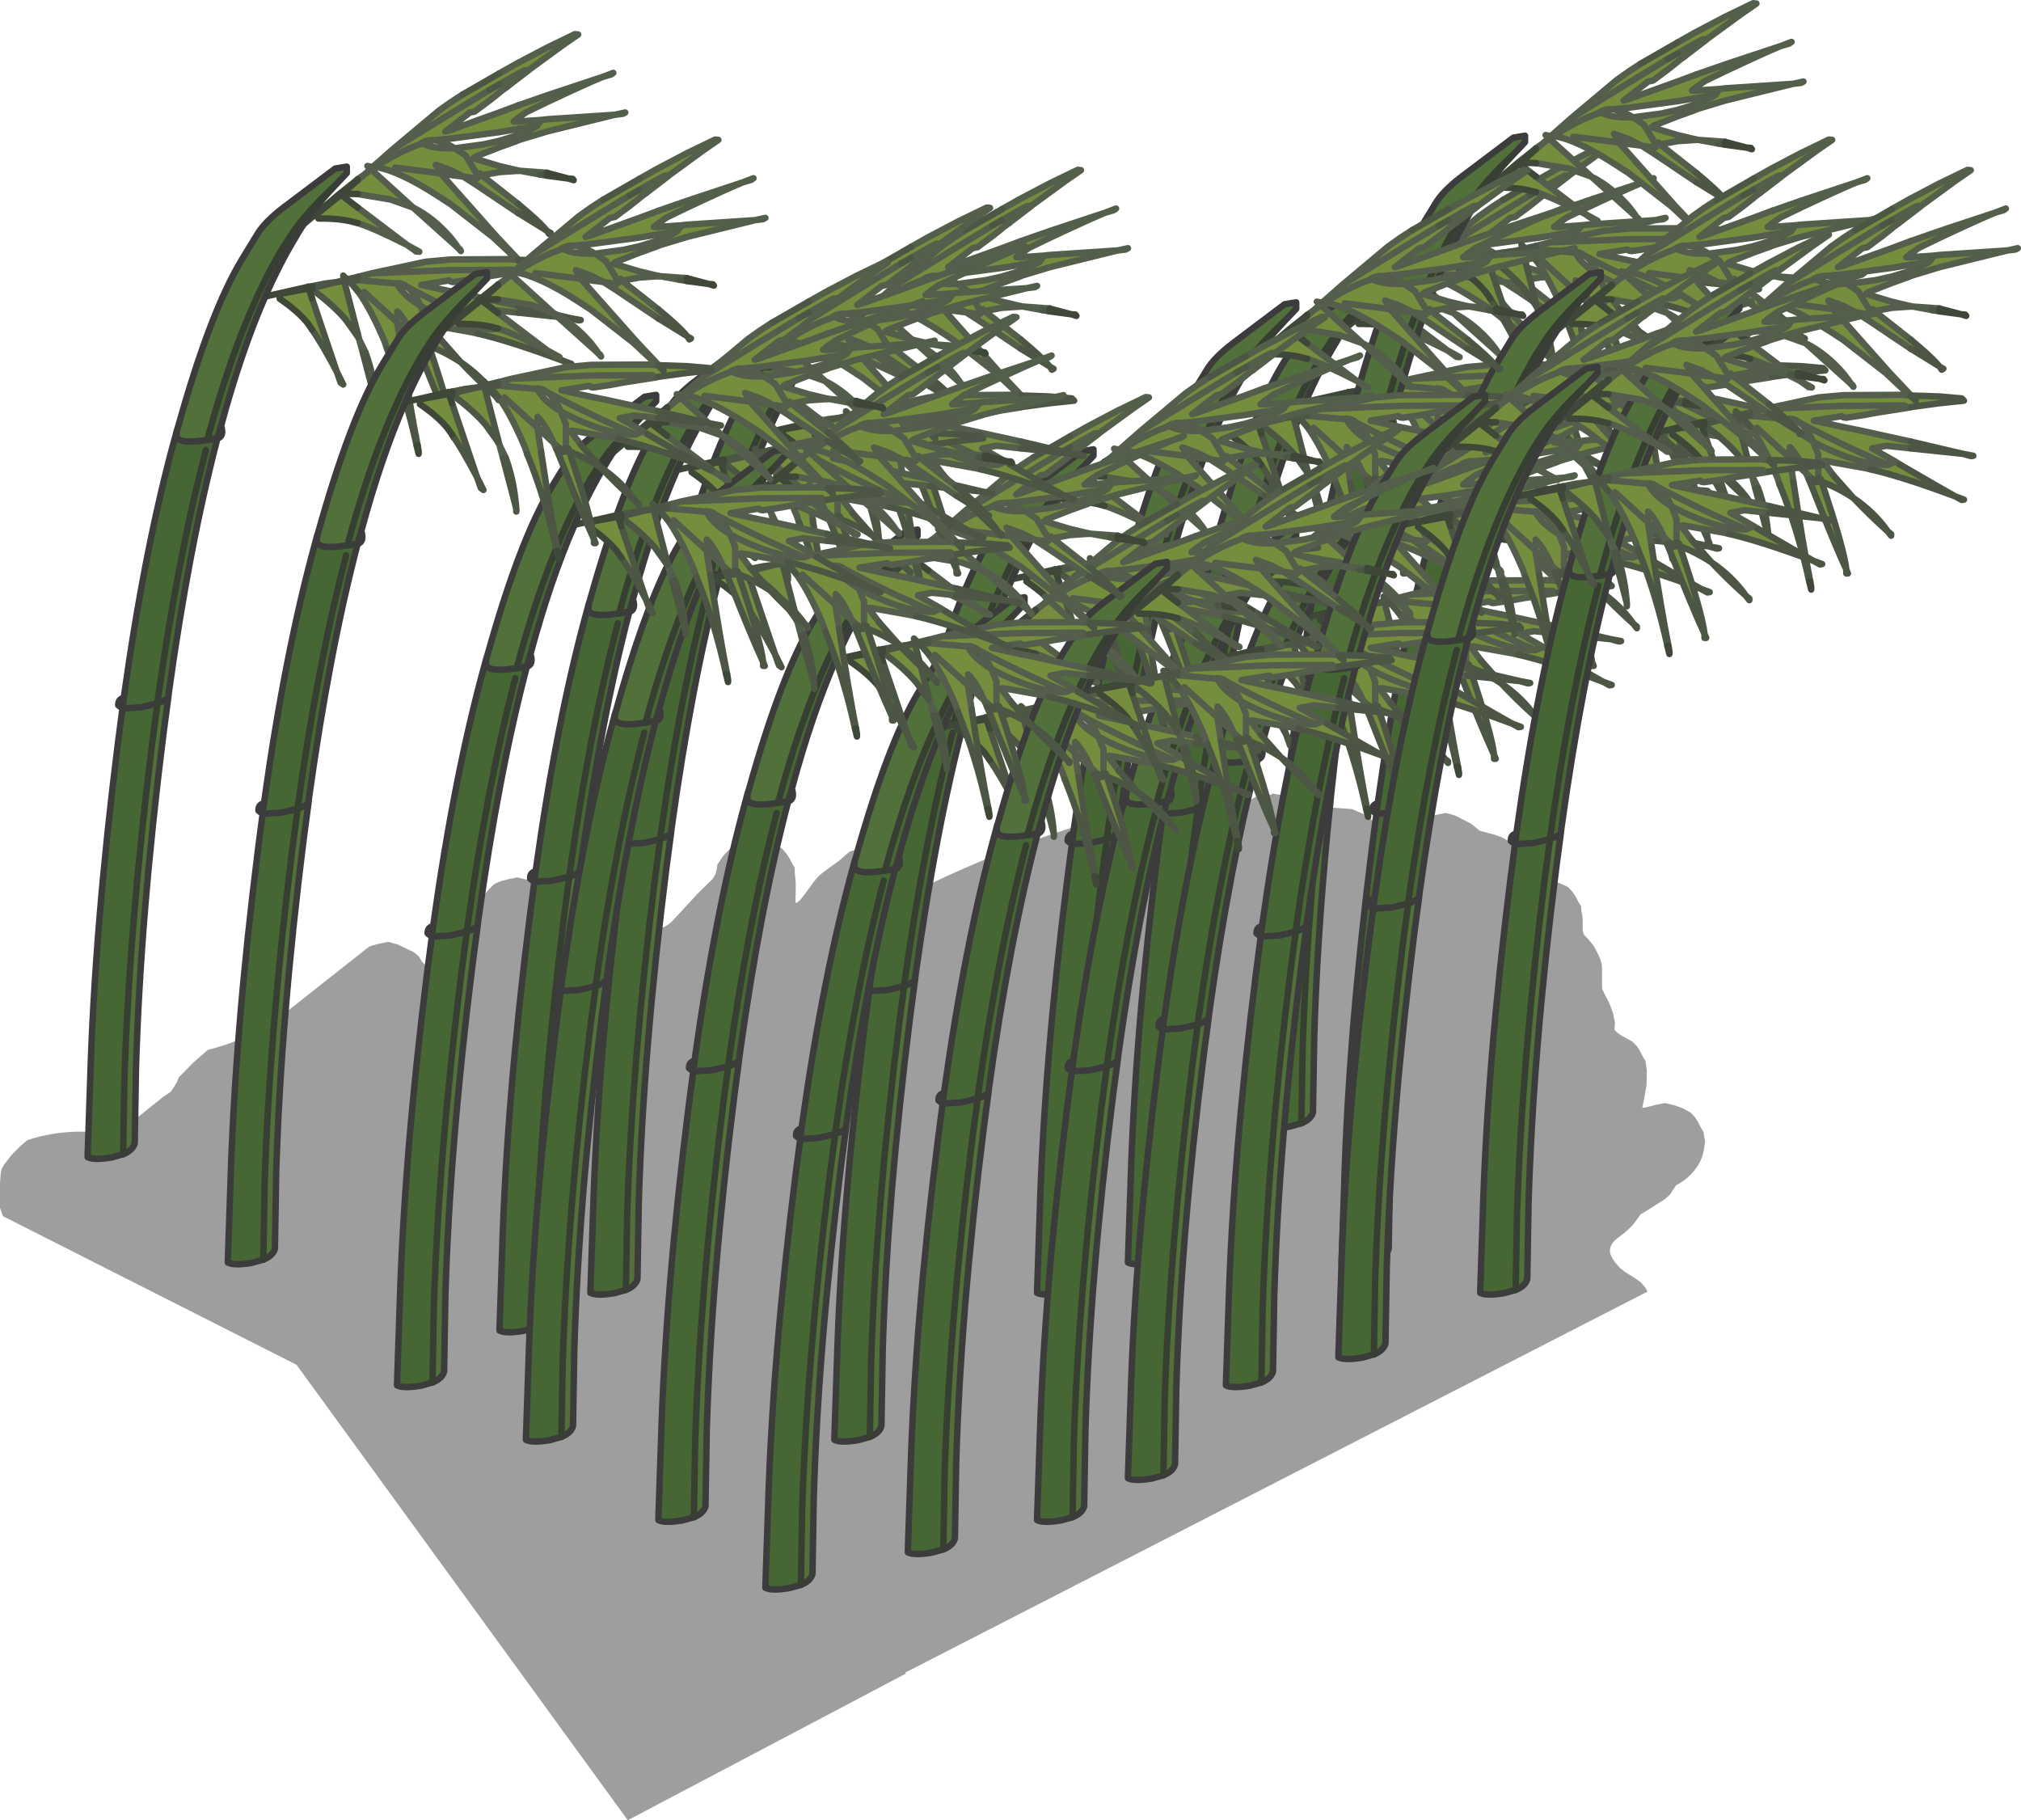 <svg xmlns:xlink="http://www.w3.org/1999/xlink" height="282.35" width="313.55" xmlns="http://www.w3.org/2000/svg"><g transform="translate(108.1 200.95)"><use height="159.25" transform="translate(-108.1 -77.85)" width="264.55" xlink:href="#sprite0"/><use height="175.45" transform="translate(66.4 -179.8)" width="84.4" xlink:href="#sprite1"/><use height="175.45" transform="translate(87.8 -200.95)" width="84.4" xlink:href="#sprite1"/><use height="175.45" transform="translate(99.55 -179.8)" width="84.4" xlink:href="#sprite1"/><use height="175.45" transform="translate(52.3 -175.1)" width="84.4" xlink:href="#sprite1"/><use height="175.45" transform="translate(66.4 -146.35)" width="84.4" xlink:href="#sprite1"/><use height="175.45" transform="translate(52.3 -139.85)" width="84.4" xlink:href="#sprite1"/><use height="175.45" transform="translate(81.6 -160.75)" width="84.4" xlink:href="#sprite1"/><use height="175.45" transform="translate(20.85 -152.3)" width="84.4" xlink:href="#sprite1"/><use height="175.45" transform="translate(10.15 -129.35)" width="84.4" xlink:href="#sprite1"/><use height="175.45" transform="translate(32.25 -134.85)" width="84.4" xlink:href="#sprite1"/><use height="175.45" transform="translate(-6.45 -139.85)" width="84.4" xlink:href="#sprite1"/><use height="175.45" transform="translate(-17 -175.1)" width="84.4" xlink:href="#sprite1"/><use height="175.45" transform="translate(-31.1 -169.25)" width="84.4" xlink:href="#sprite1"/><use height="175.45" transform="translate(-27 -152.3)" width="84.4" xlink:href="#sprite1"/><use height="175.45" transform="translate(-47 -160.75)" width="84.4" xlink:href="#sprite1"/><use height="175.45" transform="translate(121.05 -175.1)" width="84.4" xlink:href="#sprite1"/><use height="175.45" transform="translate(99.05 -165.1)" width="84.4" xlink:href="#sprite1"/><use height="175.45" transform="translate(-95 -196.15)" width="84.4" xlink:href="#sprite1"/><use height="175.45" transform="translate(-73.25 -179.8)" width="84.4" xlink:href="#sprite1"/></g><defs><use height="159.25" width="264.55" xlink:href="#shape0" id="sprite0"/><use height="175.45" width="84.4" xlink:href="#shape1" id="sprite1"/><path d="M84-119.8l.7.8.5.75.35.7.45.75.05.75.15.75.05.75v1.5l.2.65.8.85.65.8.4.7.4.8.3.7.2.75.05.75v3l.35.75.8 1.55.55 1.5.3 1.45-.05.75q-.05.4.05.5.65.65 1.5 1.05l1.25.7.75.8.45.75.35.7.45.75.2 1.5-.05 2.25-.4 2.25-.25 1.25.5-.05.55-.15.95-.25 1.5-.3 1.5.35 1.25.45 1.25.7.75.8.45.75.35.7.45.75.1.75.15.75-.25 1.5q-.25 1.25-.95 2.3-1.25 1.9-3.3 2.95l-.5.75-.5.75-.8.7-2.45 1.55-1.25.75-1.05 1.45q-1.05 1.2-2.35 2.1-1.6 1.15-1.35 2.5l.3.7.5.75.7.8.8.65 1.45.9 1 .7.7.8.35.65-115.15 59.1.1.15-43.15 22.75-51.4-70.65-45.55-23.05-.45-1.3v-3.75l.1-1.45.15-.8.35-.65 1.2-1.55 1.5-1.5.95-.8q6-1.95 12.5-1 2.1-.4 3.7-1.8l4.85-3.9 1.2-.8.5-.75.45-.75.3-.75.75-.75 1.45-1.5 2.3-2q7.15-1.75 12.9-6.45l12.1-9.55.55-.2.95-.25 1.5-.3 1.45.4 2.5 1.2.8.65.45.8.45.45 1.1.25.75-.75.8-.7 1.2-.8 2.4-2.9q1.25-1.8 1.95-3.8.75-2.25 2.65-3.8.5-.25 1.05-.45l.95-.25 1.5-.3 1.5.35 1.25.45 1.25.7.75.8.45.75.35.7.45.75.1.75.1.75.05.75v2l.45-.3.5-.7.35-.7.75-1.5.45-.8.75-.75.8-.7.7-.55 1.55-.45 3.9.1 2.55 1.1.75.8.5.75.35.7.45.75.05.75.2.75q1.65.05 3.1-1.6l3.6-3.9 2.3-2.25.45-.75.2-.75.1-.75.5-.75.5-.7.75-.8.75-.75 1-.45 1-.25 1.5-.3 1.45.35 1.25.45 1.3.7.7.8.5.75.35.7.45.75v.75l.15 1.5v1.5l-.05 1.5.15.25.65-.55 1.1-1.45 1.05-1.45.7-.8.8-.65 2.35-1.7 1.6-1.4 2-.65q2.7-.8 5.2.45l1.3.7.7.8.5.75.35.7.3.8q.15.35.15.7l.35.55q.5.35 1.15.45 11.95-5.75 24.5-9.6l7.45-.3q1.95.45 3.3 1.9l1.5.25q2.75-.65 5.35-1.75l5.9-2 .95-.75.85-.7.7-.5.5-.3 1-.15 1.5-.2v-.15l3.45.45q2 .35 3.3 1.8l1.7-.15 4 .3 2.55 1.1.7.8.5.75.35.7.45.75.05.75.1.45 1.6.4.4-.25q1.5-.8 2.6-2.1l2.25-2 .5-.2 1-.25 1.5-.3 1.45.4 2.45 1.25 1.35 1.1.75.2 1.5.4 1.25.45 1.25.7.7.8.5.75.35.7.45.75.05.75.15.75.05.75 2.75.4 2.7.75 1.3.6" fill-opacity=".38" fill-rule="evenodd" transform="translate(159.3 134.3)" id="shape0"/><g id="shape1"><path d="M42.15-161.95l-10.55 2.6-4.45 1.35-.3.15-2.65.95-3.7 1.45-.3.25 4 1.2 2.95.7.3.05h-.3l-2.95.2-2.7.5 5.65 4.45q2.9 2.4 4.15 3.8l.3.35-.55-.35-3.9-2.4-6.4-4.3-2.1-1.35 2.05.3.3-.25-2-3.3-1.7-1.15 1.7 1.15 2 3.3-.3.25-2.05-.3-1.95-1-2.35-.85.8 1.35.1.15 1.45 1.65 7.1 8 3.3 3.5-.1.1-3.75-3.5-6.55-5.1-2-1.3q-6.1-3.95-9.7-4.5l-.25-.05v-.1l2.95-2.6 7.1-5.95 1.9-1.35 1.85-1.2 5.65-3.25 2.65-1.5 4.75-2.5 4.35-2.1.5.05q-2.3 1.55-4.85 3.45l-2.8 2.05-.1.1-.05-.05h-.5q-1.4.7-3.95 2.2 2.55-1.5 3.95-2.2h.5l-3.4 2.65-.7.55-.2.15-.15.15-1.45 1.15-2.35 1.75-.75.15-3.8 2.95.85-.25 7.5-2.7 2.95-1.1 4.45-1.55 8.6-2.85q-2.55 1.05-8.6 3.9l-3.2 1.55-1.25.9-.7.55h.7l3.6-.25.85-.1 10.55-.7m-38.9 9.3l1.1-.8 6.5 5.9-3.5-1.25-5.1-.85-2.4-.05 2.4-2.1 1-.85m-3.6 3.1l2.6 2 7.65 5.8q-5-2.55-7.65-3.4L2-145.2q-2.3-.7-5.85-.65l-.35-.6 3.85-3.1m1.1 13.1l1.5-.35 2.15-.55 8.4-1.8 3.9-.35 9-.05 1.3.1.15.1.8.75-.2-.3-.6-.55 4.45.15 3.45.3.35.35-3.8.4-4.45.6-.4.1-.15-.05-.35-.3-9.55.05-12.3.5 12.3-.5 9.55-.05.35.3-4.95.85-1.85.35-2.7.4-.4-.05-.25-.2-4.35.7 4.6 1 2.25.45 8.2 1.8 8.1 1.9-8.1-.85-3.8-.4-2.2.4q1.9 1.1 3.6 2.05l.7.45q6.45 3.75 8.6 4.95-8.15-3.05-13.15-4.2l-.9-.2-6.15-1.1-.35.05 1.65 2.2 3.1 3.5q-2.25-1.5-4.95-2.55 3.5 10.4 3.85 13.65-2.05-4.45-5.2-12.5l-.6-1.45-.45-1 1 .9-1-.9q-1.25-2.8-2.5-4.05v1.9l.55 3.55q1.5 9.9 2.6 15.4l.15.85h-.1l-.2-.85q-1.8-8.2-4.6-15.05l-.35-1.05q-2.2-5.2-4.2-7.9L.9-136.2l-.2-.15.05-.1m11.1-20.9q-3.2 1.1-6.85 3.5 3.65-2.4 6.85-3.5l.45-.15q1.55.8 4.4.75h.6l4.45-.6 2.45-.55 2.95-.9q1.7-.65 2.9-1.4l-2.9.45-2.95.5-7.5 1-2.65.25h-.1q-1.2-.05-2.1.65m18.9-3.8l-.7.95.7-.95m-8.05-4.65l-6 3.65-9 5.55 9-5.55 6-3.65 1.5-.85-1.5.85M8.05-153.75l7.1.9-7.1-.9m13.45 1.2l-.25-.3.15.3h.1M.15-136.15l2.1 8.15.25.95-.25-.5-1.85-2.6q-2.05-2.4-5.25-4.7l-.25-.2h.25L-1-136l1.15-.15m-5.5 1.15l.5 1.5L-1-122.1q-2.3-4.35-3.85-6.55l-.7-1q-1.5-1.85-4.3-3.75v-.75l4.5-.85m18.15 8.35v-3.65l-.8-2q1.55.9 3.75 1.8 4.85 1.95 7.85 1.8l1.15-.5-1.15.5q-3 .15-7.85-1.8-2.2-.9-3.75-1.8l.8 2v4.2l-.4.1-.5-.5.5.5.4-.1v-.55m-9.55-7.8l5.15 4.7-5.15-4.7m-1-1.85l-1.35.1 1.35-.1 5.7.5-5.7-.5m7.75 1.1l-.1-.05q-.9-.75-1.95-.55l.45.1q.9 1.8 3.6 3.4-.95-2.05-2.05-2.9H10q6.7 3.55 13.6 6.5-6.9-2.95-13.6-6.5m3.3 9.1l-.1-.4v.35l.1.05" fill="#758e3e" fill-rule="evenodd" transform="translate(40.15 174.95)"/><path d="M-25.85-112.25v-.6l.2-.6q5-17.9 9.9-26l2.35-3.85q1.15-2 4.25-4.35l7.9-5.95 1.8-.3v1l-1.8 1.9-.2.2q-4.45 4.15-6.8 7.75l-.8 1.25-.45.7q-6.6 11-11.6 29.6-4.8.75-4.75-.75m-1.3 40.75l-.7 5.25q-3.6 28.5-4.3 52.05l-.2 11.8q-.3 1.1-1.8 1.7l.2-11.6q.75-23.55 4.3-52.1l.7-5.25.1-.9v-.1q1.15-.35 1.7-.85" fill="#52703a" fill-rule="evenodd" transform="translate(40.15 174.95)"/><path d="M-6.15-144.95l-.8 1.25-.4.7q-2.5 4.1-4.75 9.25-3.75 8.55-6.85 20.05l-.55 1.9-1.45.3h-.15.15l1.45-.3q-4.4 16.75-7.55 39.4l-.1.9q-.55.5-1.7.85v.1l-.1.9-.7 5.25q-3.55 28.55-4.3 52.1l-.2 11.6-1.8.5q-2.75.45-3.7-.05v-.3l.4-11.85q.7-23.55 4.3-52.1l.7-5.35.2-1.65q3.3-23.6 8.05-40.75h.15q-.05 1.5 4.75.75 5-18.6 11.6-29.6l.45-.7.8-1.25q2.35-3.6 6.8-7.75-2.9 3.1-4.7 5.8v.05m-22.7 74.3l-2.45.6-2.95.2 2.95-.2 2.45-.6q3.15-22.55 7.55-39.3-4.4 16.75-7.55 39.3" fill="#466734" fill-rule="evenodd" transform="translate(40.15 174.95)"/><path d="M42.15-161.95l1.25-.15.35-.2-1.6.35-10.55 2.6-4.45 1.35m0 4.7l.3.05 4.15.3m-1.15.25l-3-.55h-.3m14.75-15.2l-1.7.65 1.35-.4.35-.25m-17.7.1l2.65-1.5 4.75-2.5 4.35-2.1.5.05q-2.3 1.55-4.85 3.45l-2.8 2.05-.1.1-3.4 2.6m1.85 2.8l4.45-1.55 8.6-2.85q-2.55 1.05-8.6 3.9l-3.2 1.55-1.25.9m0 .55l3.6-.25.85-.1 10.55-.7m-15 2.2l2.9-.45.7-.95m-3.6 2.35q1.7-.65 2.9-1.4m-5.85-6.45q2.55-1.5 3.95-2.2h.5l-3.4 2.65" fill="none" stroke="#545f4b" stroke-linecap="round" stroke-linejoin="round" transform="translate(40.15 174.95)"/><path d="M27.15-158l-.3.15-2.65.95-3.7 1.45-.3.25 4 1.2 2.95.7m0 .05l-2.95.2-2.7.5 5.65 4.45m-1.85-18.1l-.75.55-.2.15-.15.15-1.45 1.15-2.35 1.75-.75.15-3.8 2.95.85-.25 7.5-2.7 2.95-1.1m0 1.95l-.7.55h.7M4.75-154l2.95-2.6 7.1-5.95 1.9-1.35 1.85-1.2m-13.8 11.2h-.1l-.45.4.15.05.65-.4-.25-.05m0-.1l-.1.1H4.2l-.45-.1.45.5-.95.85 1.1-.8 6.5 5.9q3.2 1.6 5.85 4.7l.7.9.55.8.15.05.15.3-.3-.35-.85-.8-.4-.35-5.85-5.25-3.5-1.25-5.1-.85m0 2.1l7.65 5.8 1.45.8.45.25-.5-.05-.25-.2-1.15-.8q-5-2.55-7.65-3.4m0 8.35l2.15-.55 8.4-1.8 3.9-.35 9-.05 1.3.1-3.75-3.5-6.55-5.1-2-1.3q-6.1-3.95-9.7-4.5 3.65-2.4 6.85-3.5.9-.7 2.1-.65h.1l2.65-.25 7.5-1 2.95-.5m-24.9 7.8l1-.7-1 .85m11.8-6.2q1.2.15 2.65.9l.6.35 4.45-.6 2.45-.55 2.95-.9m-14.85 1.3q1.55.8 4.4.75h.6l1.7 1.15 2 3.3-.3.25-2.05-.3 2.1 1.35 6.4 4.3m-15.3-10.65l.45-.15 1.65-.5m4.7 5.65l-1.95-1-2.35-.85.8 1.35 1.55.25 1.95.25m8.45 12.8l-3.3-3.5-7.1-8-1.45-1.65-.1-.15-7.1-.9m-.35-2.85l9-5.55 6-3.65m2.55-.4l-.7.55m-3.05 13.1h-.1l-.15-.3.25.3m5.65 13.2l-.15-.1m.1-.1l.05.1H27m-.25 1.9l.4-.1m-22.75.3l12.3-.5 9.55-.05.35.3-4.95.85-1.85.35-2.7.4-.4-.05-.25-.2-4.35.7 4.6 1 2.25.45 8.2 1.8m-.4-5.25l-5.1.8m5.5 5.5l-3.8-.4-2.2.4q1.9 1.1 3.6 2.05l.7.45m-4.55.75l-.9-.2-6.15-1.1-.35.05 1.65 2.2m-3.8.65l-.45-1-2.5-2.35v.2l.55 3.55m-2.15.35l-.35-1.05q-2.2-5.2-4.2-7.9m0 6.6l.25.95.95 1.95m-.4.1l-.55-2.05-.25-.5m22.5-1.65l-1.15.5q-3 .15-7.85-1.8-2.2-.9-3.75-1.8l.8 2v3.65m-.9.15l-1-.9q-1.25-2.8-2.5-4.05v1.7l-5.15-4.7m-1-1.85l5.7.5q1.05-.2 1.95.55l.1.05q6.7 3.55 13.6 6.5m-15.65-7.1l.45.1 1.5.45.05.05m-1.55-.5q.9 1.8 3.6 3.4-.95-2.05-2.05-2.9" fill="none" stroke="#555e4d" stroke-linecap="round" stroke-linejoin="round" transform="translate(40.15 174.95)"/><path d="M31.6-152.5l-1.15-.2m-3.3 4.6q2.9 2.4 4.15 3.8l.3.35.05.05.55.3-.25.15-.3-.45m-13.1-21.2l5.65-3.25m-29.05 33l1.95-.4L-1-136l1.15-.3L0-137l.35.35.3.25.1-.05 1.5-.35m24.9-9.9l3.9 2.4.55.35m-8.9-21.85l1.5-.85m2.95 29l4.45-.6 3.8-.4-.35-.35-3.45-.3-4.45-.15.6.55.2.3-.8-.75m0 7.05l8.1 1.9 1.6.3-.35.05-1.25-.35-8.1-.85m-1.7 2.5q6.45 3.75 8.6 4.95l1.35.5-.35.05-1-.55q-8.15-3.05-13.15-4.2m-5.75.95l3.1 3.5q3.2 2.15 5.35 5.2l.5.4v.25l-.5-.65q-2.95-2.65-5.35-5.2-2.25-1.5-4.95-2.55 3.5 10.4 3.85 13.65l.25.6h-.25v-.6q-2.05-4.45-5.2-12.5l-.6-1.45m-2.4.4q1.5 9.9 2.6 15.4m-.15 0q-1.8-8.2-4.6-15.05m-4.55-8.95L.9-136.2l-.75.05 2.1 8.15m1.2 2.9q1.3 3.45 1.65 7.9v.45-.45L3.05-125m-.8-2.55l-1.85-2.6q-2.05-2.4-5.25-4.7m0 1.35L-1-122.1l1 2-.4-.3-.6-1.7q-2.3-4.35-3.85-6.55m0-6.4L-1-136l1.15-.15v-.15l.5-.1.05.05.2.15 1.35-.1m10.55 9.65v.55l-.4.1-.5-.5m1.4.4l-.1-.05v-.35l.1.4" fill="none" stroke="#4d5645" stroke-linecap="round" stroke-linejoin="round" transform="translate(40.15 174.95)"/><path d="M31.6-152.95l.15.05 3.2.85.65.05.15.2-.8-.25-3.35-.45m-29.35 2.85l-2.4-.05-.2.15 2.6 2m0 2.4L2-145.2q-2.3-.7-5.85-.65l-.35-.6 3.85-3.1-.2-.15-5.6 4.75m-5.95 11.2l6.65-1.5v-.05.05l.6-.1m4.3-14.35l2.2-1.75.6-.5m0 .15l-2.4 2.1h-.4m12.1 39.1l.15.85v.4l-.1-.4-.2-.85m-16.25-24.25l-.25-.2-.25.05.5 1.5m0 4.85l-.7-1q-1.5-1.85-4.3-3.75v-.75l4.5-.85-.1-.25.35.2h.25" fill="none" stroke="#3e4738" stroke-linecap="round" stroke-linejoin="round" transform="translate(40.15 174.95)"/><path d="M-6.15-144.95l-.8 1.25-.4.7q-2.5 4.1-4.75 9.25m10.65-17.05l.2-.2 1.8-1.9v-1l-1.8.3-7.9 5.95q-3.1 2.35-4.25 4.35l-2.35 3.85q-4.9 8.1-9.9 26l-.2.6v.6q-.05 1.5 4.75.75h.15l1.45-.3.55-1.9q3.1-11.5 6.85-20.05m10.65-17.05q-2.9 3.1-4.7 5.8v.05m-19.7 32.1l-.15.6q-4.75 17.15-8.05 40.75l-.2 1.65 2.95-.2 2.45-.6m9.35-41.15l.25-.05q.75-.45.3-1.85m-8.2 42.2l.1-.9q3.15-22.65 7.55-39.4M-34.15-.7q1.5-.6 1.8-1.7l.2-11.8q.7-23.55 4.3-52.05l.7-5.25q-.55.5-1.7.85M-34.15-.7l-1.8.5q-2.75.45-3.7-.05v-.3l.4-11.85q.7-23.55 4.3-52.1l.7-5.35-.65-.5q-.05-.95.85-1.15" fill="none" stroke="#3c3c3c" stroke-linecap="round" stroke-linejoin="round" transform="translate(40.15 174.95)"/><path d="M-21.1-111.5q5-18.6 11.6-29.6l.45-.7.8-1.25q2.35-3.6 6.8-7.75m-27.4 80.15q3.15-22.55 7.55-39.3m-7.55 39.3v.1l-.1.9-.7 5.25q-3.55 28.55-4.3 52.1l-.2 11.6" fill="none" stroke="#373f32" stroke-linecap="round" stroke-linejoin="round" transform="translate(40.15 174.95)"/></g></defs></svg>